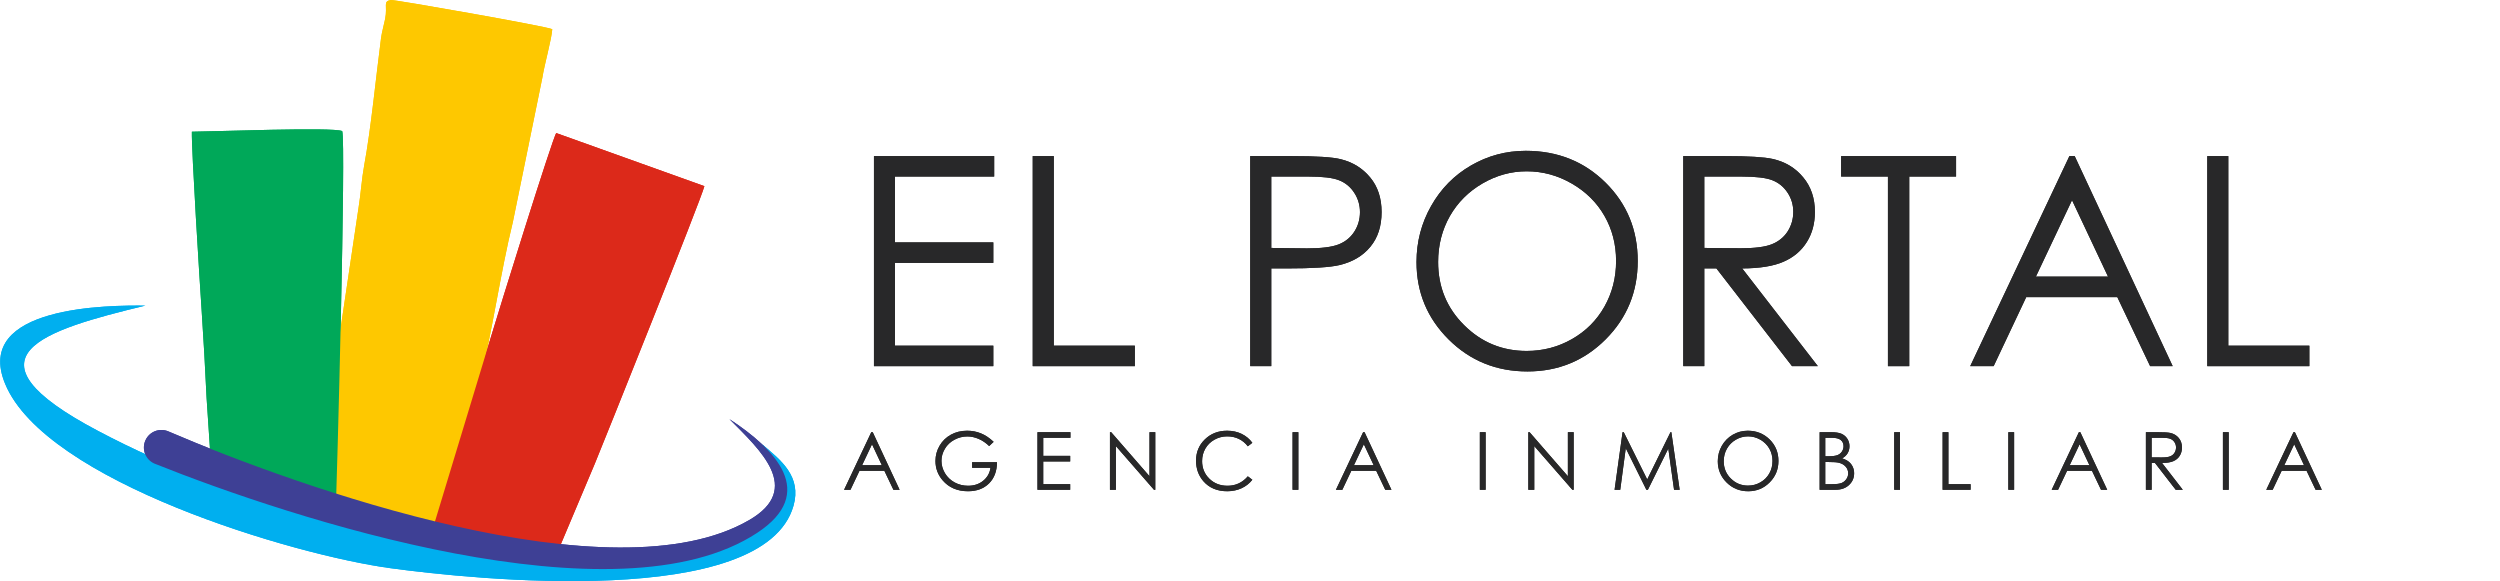 <?xml version="1.0" encoding="UTF-8"?>
<!DOCTYPE svg PUBLIC "-//W3C//DTD SVG 1.1//EN" "http://www.w3.org/Graphics/SVG/1.1/DTD/svg11.dtd">
<!-- Creator: CorelDRAW 2018 -->
<svg xmlns="http://www.w3.org/2000/svg" xml:space="preserve" width="2207px" height="513px" version="1.1" style="shape-rendering:geometricPrecision; text-rendering:geometricPrecision; image-rendering:optimizeQuality; fill-rule:evenodd; clip-rule:evenodd"
viewBox="0 0 629.48 146.34"
 xmlns:xlink="http://www.w3.org/1999/xlink">
 <defs>
  <style type="text/css">
   <![CDATA[
    .fil5 {fill:none}
    .fil4 {fill:#00AFEF}
    .fil3 {fill:#00A859}
    .fil6 {fill:#3E4095}
    .fil2 {fill:#DC291A}
    .fil1 {fill:#FEC800}
    .fil0 {fill:#282829;fill-rule:nonzero}
   ]]>
  </style>
 </defs>
 <g id="Layer_x0020_1">
  <path class="fil0" d="M219.73 108.84l6.77 14.5 -1.56 0 -2.27 -4.77 -6.28 0 -2.26 4.77 -1.61 0 6.85 -14.5 0.36 0zm-0.18 3.04l-2.5 5.28 4.98 0 -2.48 -5.28z"/>
  <path id="1" class="fil0" d="M250.18 111.27l-1.13 1.06c-0.81,-0.79 -1.7,-1.4 -2.66,-1.81 -0.97,-0.41 -1.91,-0.61 -2.83,-0.61 -1.14,0 -2.23,0.28 -3.26,0.83 -1.04,0.56 -1.84,1.32 -2.4,2.28 -0.57,0.96 -0.86,1.97 -0.86,3.04 0,1.09 0.3,2.12 0.88,3.11 0.59,0.98 1.4,1.75 2.43,2.32 1.04,0.56 2.17,0.84 3.41,0.84 1.49,0 2.76,-0.42 3.79,-1.26 1.03,-0.84 1.65,-1.93 1.84,-3.26l-4.63 0 0 -1.42 6.27 0c-0.02,2.24 -0.68,4.02 -2,5.34 -1.33,1.32 -3.09,1.98 -5.31,1.98 -2.69,0 -4.81,-0.92 -6.38,-2.75 -1.21,-1.4 -1.81,-3.03 -1.81,-4.88 0,-1.37 0.35,-2.65 1.04,-3.83 0.69,-1.19 1.64,-2.11 2.85,-2.78 1.2,-0.66 2.57,-1 4.09,-1 1.23,0 2.39,0.22 3.48,0.67 1.09,0.44 2.15,1.15 3.19,2.13z"/>
  <polygon id="2" class="fil0" points="261.22,108.84 269.52,108.84 269.52,110.25 262.67,110.25 262.67,114.8 269.46,114.8 269.46,116.21 262.67,116.21 262.67,121.93 269.46,121.93 269.46,123.34 261.22,123.34 "/>
  <polygon id="3" class="fil0" points="279.47,123.34 279.47,108.84 279.78,108.84 289.43,119.93 289.43,108.84 290.89,108.84 290.89,123.34 290.56,123.34 280.97,112.34 280.97,123.34 "/>
  <path id="4" class="fil0" d="M315.33 111.51l-1.14 0.88c-0.63,-0.82 -1.39,-1.44 -2.28,-1.87 -0.88,-0.42 -1.85,-0.63 -2.91,-0.63 -1.15,0 -2.22,0.28 -3.21,0.83 -0.99,0.56 -1.75,1.3 -2.29,2.24 -0.54,0.94 -0.82,1.99 -0.82,3.16 0,1.77 0.61,3.25 1.82,4.43 1.22,1.19 2.74,1.78 4.59,1.78 2.03,0 3.73,-0.79 5.1,-2.38l1.14 0.87c-0.72,0.92 -1.62,1.63 -2.7,2.13 -1.09,0.5 -2.29,0.76 -3.63,0.76 -2.54,0 -4.54,-0.85 -6.01,-2.54 -1.22,-1.42 -1.84,-3.15 -1.84,-5.17 0,-2.12 0.74,-3.9 2.23,-5.35 1.49,-1.45 3.36,-2.18 5.6,-2.18 1.36,0 2.58,0.27 3.67,0.8 1.09,0.54 1.99,1.28 2.68,2.24z"/>
  <polygon id="5" class="fil0" points="325.46,108.84 326.92,108.84 326.92,123.34 325.46,123.34 "/>
  <path id="6" class="fil0" d="M343.59 108.84l6.77 14.5 -1.56 0 -2.27 -4.77 -6.28 0 -2.26 4.77 -1.61 0 6.85 -14.5 0.36 0zm-0.18 3.04l-2.5 5.28 4.98 0 -2.48 -5.28z"/>
  <polygon id="7" class="fil0" points="372.62,108.84 374.08,108.84 374.08,123.34 372.62,123.34 "/>
  <polygon id="8" class="fil0" points="384.83,123.34 384.83,108.84 385.15,108.84 394.79,119.93 394.79,108.84 396.25,108.84 396.25,123.34 395.92,123.34 386.33,112.34 386.33,123.34 "/>
  <polygon id="9" class="fil0" points="406.55,123.34 408.56,108.84 408.86,108.84 414.77,120.74 420.63,108.84 420.85,108.84 422.94,123.34 421.53,123.34 420.08,112.96 414.94,123.34 414.56,123.34 409.37,112.88 407.98,123.34 "/>
  <path id="10" class="fil0" d="M440.09 108.47c2.19,0 4.03,0.74 5.51,2.2 1.48,1.47 2.22,3.27 2.22,5.41 0,2.13 -0.74,3.93 -2.22,5.41 -1.47,1.48 -3.27,2.22 -5.4,2.22 -2.15,0 -3.96,-0.74 -5.44,-2.21 -1.48,-1.47 -2.22,-3.26 -2.22,-5.35 0,-1.39 0.34,-2.68 1.01,-3.87 0.68,-1.19 1.6,-2.12 2.76,-2.8 1.16,-0.67 2.42,-1.01 3.78,-1.01zm0.06 1.42c-1.07,0 -2.09,0.28 -3.05,0.83 -0.96,0.56 -1.71,1.31 -2.25,2.26 -0.54,0.95 -0.81,2 -0.81,3.17 0,1.72 0.59,3.18 1.79,4.36 1.19,1.19 2.64,1.78 4.32,1.78 1.13,0 2.17,-0.27 3.12,-0.82 0.96,-0.54 1.71,-1.29 2.25,-2.24 0.53,-0.94 0.8,-1.99 0.8,-3.15 0,-1.15 -0.27,-2.19 -0.8,-3.12 -0.54,-0.93 -1.3,-1.68 -2.27,-2.24 -0.97,-0.55 -2.01,-0.83 -3.1,-0.83z"/>
  <path id="11" class="fil0" d="M458.19 108.84l2.86 0c1.15,0 2.04,0.13 2.65,0.4 0.62,0.28 1.11,0.7 1.47,1.26 0.36,0.56 0.54,1.19 0.54,1.88 0,0.65 -0.16,1.23 -0.47,1.76 -0.32,0.53 -0.78,0.96 -1.38,1.29 0.75,0.25 1.33,0.55 1.73,0.9 0.41,0.34 0.72,0.76 0.95,1.25 0.22,0.49 0.34,1.02 0.34,1.6 0,1.16 -0.42,2.15 -1.28,2.95 -0.85,0.81 -1.99,1.21 -3.42,1.21l-3.99 0 0 -14.5zm1.42 1.41l0 4.65 0.83 0c1.01,0 1.75,-0.1 2.23,-0.28 0.47,-0.19 0.85,-0.49 1.12,-0.89 0.28,-0.41 0.42,-0.86 0.42,-1.35 0,-0.66 -0.23,-1.18 -0.69,-1.56 -0.47,-0.38 -1.21,-0.57 -2.23,-0.57l-1.68 0zm0 6.1l0 5.58 1.8 0c1.06,0 1.84,-0.11 2.33,-0.31 0.5,-0.21 0.89,-0.54 1.19,-0.98 0.3,-0.44 0.45,-0.92 0.45,-1.43 0,-0.65 -0.21,-1.21 -0.63,-1.69 -0.42,-0.48 -1,-0.81 -1.74,-0.99 -0.49,-0.12 -1.35,-0.18 -2.58,-0.18l-0.82 0z"/>
  <polygon id="12" class="fil0" points="476.97,108.84 478.43,108.84 478.43,123.34 476.97,123.34 "/>
  <polygon id="13" class="fil0" points="489.16,108.84 490.62,108.84 490.62,121.93 496.21,121.93 496.21,123.34 489.16,123.34 "/>
  <polygon id="14" class="fil0" points="505.71,108.84 507.17,108.84 507.17,123.34 505.71,123.34 "/>
  <path id="15" class="fil0" d="M523.84 108.84l6.77 14.5 -1.56 0 -2.27 -4.77 -6.28 0 -2.26 4.77 -1.61 0 6.85 -14.5 0.36 0zm-0.18 3.04l-2.5 5.28 4.98 0 -2.48 -5.28z"/>
  <path id="16" class="fil0" d="M540.35 108.84l2.89 0c1.62,0 2.71,0.06 3.28,0.19 0.87,0.2 1.57,0.62 2.11,1.27 0.54,0.65 0.81,1.45 0.81,2.39 0,0.79 -0.19,1.48 -0.56,2.08 -0.37,0.6 -0.9,1.05 -1.6,1.36 -0.69,0.3 -1.64,0.46 -2.86,0.46l5.22 6.75 -1.78 0 -5.22 -6.75 -0.84 0 0 6.75 -1.45 0 0 -14.5zm1.45 1.41l0 4.93 2.51 0.02c0.97,0 1.69,-0.09 2.15,-0.28 0.47,-0.18 0.83,-0.47 1.09,-0.88 0.26,-0.4 0.39,-0.85 0.39,-1.36 0,-0.48 -0.13,-0.92 -0.39,-1.32 -0.27,-0.4 -0.61,-0.68 -1.04,-0.85 -0.43,-0.18 -1.14,-0.26 -2.14,-0.26l-2.57 0z"/>
  <polygon id="17" class="fil0" points="559.75,108.84 561.21,108.84 561.21,123.34 559.75,123.34 "/>
  <path id="18" class="fil0" d="M577.88 108.84l6.77 14.5 -1.56 0 -2.27 -4.77 -6.28 0 -2.26 4.77 -1.61 0 6.85 -14.5 0.36 0zm-0.18 3.04l-2.5 5.28 4.98 0 -2.48 -5.28z"/>
  <g id="_456576968">
   <path class="fil1" d="M79.36 125.48c4.16,2.77 25.52,9.47 31.53,10.57l0.97 -0.05c0.05,-0.11 0.11,-0.37 0.13,-0.31 0.31,0.8 0.22,-0.48 0.26,-0.57 0.04,-0.1 0.31,-0.81 0.31,-0.81 0.33,-1.01 0.26,-1.02 0.47,-2.15l7.72 -35.98c3.04,-11.87 5.28,-27.77 8.36,-40.27l7.44 -36.41c0.49,-3.18 2.32,-9.61 2.48,-12.15 -1.14,-0.67 -39.82,-7.49 -40.66,-7.35 -2.07,0.37 -0.77,1.41 -1.43,4.77 -0.26,1.3 -0.84,3.39 -1.02,4.75 -1.29,9.81 -2.53,22.83 -4.26,32.16 -0.63,3.38 -0.86,7.27 -1.4,10.53l-10.9 73.27z"/>
   <path class="fil2" d="M107.59 135.49c1.39,1.26 1.4,0.43 3.46,0.95 1.31,0.33 -0.33,0.19 1.69,0.51 0.6,0.09 1.6,0.1 2.24,0.13 5.46,0.27 16.28,3.44 25.11,2.58l9.67 -22.93c2.09,-5.04 26.83,-66.7 27.58,-69.85l-37.3 -13.37c-0.84,0.88 -14.85,45.94 -16.32,50.91l-15.14 49.91c-0.69,1.68 0.17,0.75 -0.99,1.16z"/>
   <path class="fil3" d="M53.46 122.55c1.49,0.32 0.97,0.35 2.18,-0.01 1.03,-0.31 -0.6,-0.43 2.04,-0.52 1.18,-0.05 3.75,-0.12 4.84,0.03 0.92,0.11 2.64,0.82 3.65,1.16l4.9 2.16c0.08,0.04 0.17,0.1 0.26,0.13 2.06,0.84 0.47,-0.71 3.82,1.43l4.85 2.24c2.62,1.14 2.15,1.43 4.41,1.47 0.45,-9.53 2.71,-95.15 1.72,-97.63 -2.3,-1.06 -32.59,0.14 -37.86,0.16 -0.12,4.41 1.99,38.07 2.45,44.83 0.5,7.44 0.91,14.9 1.26,22.24l1.48 22.31z"/>
   <g>
    <path class="fil4" d="M36.57 76.96c-25.87,6.23 -47.4,12.84 -11.92,31.56 36.4,19.22 65.4,22.84 105.14,29.1 9.55,0.9 76.96,5.52 65.11,-20.25l-2.98 -5.44c4.77,3.98 9.94,8.1 7.86,15.44 -7.46,26.22 -80.82,18.53 -101.41,15.73 -24.74,-3.36 -86.96,-21.91 -97.12,-46.42 -8.19,-19.73 26.3,-19.82 35.32,-19.72z"/>
   </g>
   <path class="fil5" d="M36.57 76.96c-44.6,2.37 -39.42,21.22 -13.78,35.03 41.06,22.12 60.94,24.06 106.42,30.1 27.24,3.46 89.29,-3.38 62.71,-30.16"/>
   <g>
    <path class="fil6" d="M42.42 108.67c32.44,13.92 111.83,42.33 146.24,22.28 13.56,-7.89 2.66,-17.67 -5.02,-25.41 11.58,7.56 22.28,18.58 7.01,28.64 -35.29,23.26 -117.35,-3.62 -151.85,-17.45 -2.23,-1 -3.22,-3.62 -2.22,-5.84 1,-2.23 3.61,-3.22 5.84,-2.22z"/>
   </g>
   <path class="fil5" d="M40.61 112.7c106.52,47.9 188.79,24.2 143.03,-7.16"/>
  </g>
  <polygon class="fil0" points="220.04,39.31 250.32,39.31 250.32,44.46 225.34,44.46 225.34,61.04 250.1,61.04 250.1,66.2 225.34,66.2 225.34,87.05 250.1,87.05 250.1,92.21 220.04,92.21 "/>
  <polygon id="1" class="fil0" points="260.02,39.31 265.33,39.31 265.33,87.05 285.74,87.05 285.74,92.21 260.02,92.21 "/>
  <path id="2" class="fil0" d="M314.8 39.31l10.55 0c6.04,0 10.13,0.25 12.24,0.78 3.02,0.75 5.49,2.27 7.41,4.59 1.92,2.31 2.88,5.22 2.88,8.72 0,3.53 -0.93,6.43 -2.81,8.72 -1.87,2.29 -4.45,3.82 -7.73,4.62 -2.4,0.58 -6.88,0.86 -13.46,0.86l-3.78 0 0 24.61 -5.3 0 0 -52.9zm5.3 5.15l0 17.98 8.97 0.11c3.62,0 6.27,-0.33 7.96,-0.99 1.68,-0.66 3,-1.72 3.96,-3.19 0.96,-1.48 1.44,-3.14 1.44,-4.95 0,-1.77 -0.48,-3.41 -1.44,-4.88 -0.96,-1.47 -2.23,-2.52 -3.81,-3.14 -1.57,-0.63 -4.13,-0.94 -7.72,-0.94l-9.36 0z"/>
  <path id="3" class="fil0" d="M384.18 37.98c8.01,0 14.71,2.68 20.11,8.02 5.39,5.34 8.09,11.92 8.09,19.73 0,7.75 -2.69,14.32 -8.07,19.72 -5.39,5.39 -11.95,8.09 -19.7,8.09 -7.83,0 -14.45,-2.69 -19.85,-8.06 -5.39,-5.36 -8.09,-11.86 -8.09,-19.49 0,-5.08 1.23,-9.79 3.69,-14.13 2.45,-4.34 5.8,-7.74 10.05,-10.2 4.24,-2.45 8.83,-3.68 13.77,-3.68zm0.23 5.16c-3.9,0 -7.61,1.02 -11.12,3.06 -3.5,2.03 -6.24,4.77 -8.22,8.22 -1.96,3.47 -2.95,7.31 -2.95,11.56 0,6.28 2.18,11.58 6.54,15.9 4.36,4.34 9.61,6.5 15.75,6.5 4.12,0 7.91,-0.99 11.4,-2.98 3.5,-1.99 6.23,-4.72 8.18,-8.17 1.95,-3.45 2.94,-7.28 2.94,-11.51 0,-4.2 -0.99,-7.99 -2.94,-11.38 -1.95,-3.39 -4.72,-6.11 -8.26,-8.14 -3.55,-2.04 -7.32,-3.06 -11.32,-3.06z"/>
  <path id="4" class="fil0" d="M423.85 39.31l10.56 0c5.88,0 9.87,0.24 11.96,0.72 3.16,0.71 5.71,2.25 7.67,4.62 1.98,2.36 2.96,5.27 2.96,8.72 0,2.87 -0.67,5.4 -2.03,7.57 -1.36,2.19 -3.3,3.84 -5.83,4.95 -2.51,1.12 -6,1.69 -10.45,1.71l19.05 24.61 -6.5 0 -19.04 -24.61 -3.05 0 0 24.61 -5.3 0 0 -52.9zm5.3 5.15l0 17.98 9.14 0.08c3.55,0 6.16,-0.33 7.86,-1.01 1.69,-0.68 3.02,-1.74 3.98,-3.22 0.94,-1.47 1.42,-3.12 1.42,-4.95 0,-1.77 -0.48,-3.39 -1.45,-4.84 -0.96,-1.45 -2.22,-2.48 -3.79,-3.1 -1.56,-0.63 -4.17,-0.94 -7.8,-0.94l-9.36 0z"/>
  <polygon id="5" class="fil0" points="463.6,44.46 463.6,39.31 492.55,39.31 492.55,44.46 480.76,44.46 480.76,92.21 475.39,92.21 475.39,44.46 "/>
  <path id="6" class="fil0" d="M522.42 39.31l24.68 52.9 -5.68 0 -8.27 -17.39 -22.93 0 -8.21 17.39 -5.9 0 24.98 -52.9 1.33 0zm-0.67 11.1l-9.1 19.25 18.17 0 -9.07 -19.25z"/>
  <polygon id="7" class="fil0" points="555.81,39.31 561.11,39.31 561.11,87.05 581.52,87.05 581.52,92.21 555.81,92.21 "/>
  <path class="fil0" d="M219.73 108.84l6.77 14.5 -1.56 0 -2.27 -4.77 -6.28 0 -2.26 4.77 -1.61 0 6.85 -14.5 0.36 0zm-0.18 3.04l-2.5 5.28 4.98 0 -2.48 -5.28z"/>
  <path id="1" class="fil0" d="M250.18 111.27l-1.13 1.06c-0.81,-0.79 -1.7,-1.4 -2.66,-1.81 -0.97,-0.41 -1.91,-0.61 -2.83,-0.61 -1.14,0 -2.23,0.28 -3.26,0.83 -1.04,0.56 -1.84,1.32 -2.4,2.28 -0.57,0.96 -0.86,1.97 -0.86,3.04 0,1.09 0.3,2.12 0.88,3.11 0.59,0.98 1.4,1.75 2.43,2.32 1.04,0.56 2.17,0.84 3.41,0.84 1.49,0 2.76,-0.42 3.79,-1.26 1.03,-0.84 1.65,-1.93 1.84,-3.26l-4.63 0 0 -1.42 6.27 0c-0.02,2.24 -0.68,4.02 -2,5.34 -1.33,1.32 -3.09,1.98 -5.31,1.98 -2.69,0 -4.81,-0.92 -6.38,-2.75 -1.21,-1.4 -1.81,-3.03 -1.81,-4.88 0,-1.37 0.35,-2.65 1.04,-3.83 0.69,-1.19 1.64,-2.11 2.85,-2.78 1.2,-0.66 2.57,-1 4.09,-1 1.23,0 2.39,0.22 3.48,0.67 1.09,0.44 2.15,1.15 3.19,2.13z"/>
  <polygon id="2" class="fil0" points="261.22,108.84 269.52,108.84 269.52,110.25 262.67,110.25 262.67,114.8 269.46,114.8 269.46,116.21 262.67,116.21 262.67,121.93 269.46,121.93 269.46,123.34 261.22,123.34 "/>
  <polygon id="3" class="fil0" points="279.47,123.34 279.47,108.84 279.78,108.84 289.43,119.93 289.43,108.84 290.89,108.84 290.89,123.34 290.56,123.34 280.97,112.34 280.97,123.34 "/>
  <path id="4" class="fil0" d="M315.33 111.51l-1.14 0.88c-0.63,-0.82 -1.39,-1.44 -2.28,-1.87 -0.88,-0.42 -1.85,-0.63 -2.91,-0.63 -1.15,0 -2.22,0.28 -3.21,0.83 -0.99,0.56 -1.75,1.3 -2.29,2.24 -0.54,0.94 -0.82,1.99 -0.82,3.16 0,1.77 0.61,3.25 1.82,4.43 1.22,1.19 2.74,1.78 4.59,1.78 2.03,0 3.73,-0.79 5.1,-2.38l1.14 0.87c-0.72,0.92 -1.62,1.63 -2.7,2.13 -1.09,0.5 -2.29,0.76 -3.63,0.76 -2.54,0 -4.54,-0.85 -6.01,-2.54 -1.22,-1.42 -1.84,-3.15 -1.84,-5.17 0,-2.12 0.74,-3.9 2.23,-5.35 1.49,-1.45 3.36,-2.18 5.6,-2.18 1.36,0 2.58,0.27 3.67,0.8 1.09,0.54 1.99,1.28 2.68,2.24z"/>
  <polygon id="5" class="fil0" points="325.46,108.84 326.92,108.84 326.92,123.34 325.46,123.34 "/>
  <path id="6" class="fil0" d="M343.59 108.84l6.77 14.5 -1.56 0 -2.27 -4.77 -6.28 0 -2.26 4.77 -1.61 0 6.85 -14.5 0.36 0zm-0.18 3.04l-2.5 5.28 4.98 0 -2.48 -5.28z"/>
  <polygon id="7" class="fil0" points="372.62,108.84 374.08,108.84 374.08,123.34 372.62,123.34 "/>
  <polygon id="8" class="fil0" points="384.83,123.34 384.83,108.84 385.15,108.84 394.79,119.93 394.79,108.84 396.25,108.84 396.25,123.34 395.92,123.34 386.33,112.34 386.33,123.34 "/>
  <polygon id="9" class="fil0" points="406.55,123.34 408.56,108.84 408.86,108.84 414.77,120.74 420.63,108.84 420.85,108.84 422.94,123.34 421.53,123.34 420.08,112.96 414.94,123.34 414.56,123.34 409.37,112.88 407.98,123.34 "/>
  <path id="10" class="fil0" d="M440.09 108.47c2.19,0 4.03,0.74 5.51,2.2 1.48,1.47 2.22,3.27 2.22,5.41 0,2.13 -0.74,3.93 -2.22,5.41 -1.47,1.48 -3.27,2.22 -5.4,2.22 -2.15,0 -3.96,-0.74 -5.44,-2.21 -1.48,-1.47 -2.22,-3.26 -2.22,-5.35 0,-1.39 0.34,-2.68 1.01,-3.87 0.68,-1.19 1.6,-2.12 2.76,-2.8 1.16,-0.67 2.42,-1.01 3.78,-1.01zm0.06 1.42c-1.07,0 -2.09,0.28 -3.05,0.83 -0.96,0.56 -1.71,1.31 -2.25,2.26 -0.54,0.95 -0.81,2 -0.81,3.17 0,1.72 0.59,3.18 1.79,4.36 1.19,1.19 2.64,1.78 4.32,1.78 1.13,0 2.17,-0.27 3.12,-0.82 0.96,-0.54 1.71,-1.29 2.25,-2.24 0.53,-0.94 0.8,-1.99 0.8,-3.15 0,-1.15 -0.27,-2.19 -0.8,-3.12 -0.54,-0.93 -1.3,-1.68 -2.27,-2.24 -0.97,-0.55 -2.01,-0.83 -3.1,-0.83z"/>
  <path id="11" class="fil0" d="M458.19 108.84l2.86 0c1.15,0 2.04,0.13 2.65,0.4 0.62,0.28 1.11,0.7 1.47,1.26 0.36,0.56 0.54,1.19 0.54,1.88 0,0.65 -0.16,1.23 -0.47,1.76 -0.32,0.53 -0.78,0.96 -1.38,1.29 0.75,0.25 1.33,0.55 1.73,0.9 0.41,0.34 0.72,0.76 0.95,1.25 0.22,0.49 0.34,1.02 0.34,1.6 0,1.16 -0.42,2.15 -1.28,2.95 -0.85,0.81 -1.99,1.21 -3.42,1.21l-3.99 0 0 -14.5zm1.42 1.41l0 4.65 0.83 0c1.01,0 1.75,-0.1 2.23,-0.28 0.47,-0.19 0.85,-0.49 1.12,-0.89 0.28,-0.41 0.42,-0.86 0.42,-1.35 0,-0.66 -0.23,-1.18 -0.69,-1.56 -0.47,-0.38 -1.21,-0.57 -2.23,-0.57l-1.68 0zm0 6.1l0 5.58 1.8 0c1.06,0 1.84,-0.11 2.33,-0.31 0.5,-0.21 0.89,-0.54 1.19,-0.98 0.3,-0.44 0.45,-0.92 0.45,-1.43 0,-0.65 -0.21,-1.21 -0.63,-1.69 -0.42,-0.48 -1,-0.81 -1.74,-0.99 -0.49,-0.12 -1.35,-0.18 -2.58,-0.18l-0.82 0z"/>
  <polygon id="12" class="fil0" points="476.97,108.84 478.43,108.84 478.43,123.34 476.97,123.34 "/>
  <polygon id="13" class="fil0" points="489.16,108.84 490.62,108.84 490.62,121.93 496.21,121.93 496.21,123.34 489.16,123.34 "/>
  <polygon id="14" class="fil0" points="505.71,108.84 507.17,108.84 507.17,123.34 505.71,123.34 "/>
  <path id="15" class="fil0" d="M523.84 108.84l6.77 14.5 -1.56 0 -2.27 -4.77 -6.28 0 -2.26 4.77 -1.61 0 6.85 -14.5 0.36 0zm-0.18 3.04l-2.5 5.28 4.98 0 -2.48 -5.28z"/>
  <path id="16" class="fil0" d="M540.35 108.84l2.89 0c1.62,0 2.71,0.06 3.28,0.19 0.87,0.2 1.57,0.62 2.11,1.27 0.54,0.65 0.81,1.45 0.81,2.39 0,0.79 -0.19,1.48 -0.56,2.08 -0.37,0.6 -0.9,1.05 -1.6,1.36 -0.69,0.3 -1.64,0.46 -2.86,0.46l5.22 6.75 -1.78 0 -5.22 -6.75 -0.84 0 0 6.75 -1.45 0 0 -14.5zm1.45 1.41l0 4.93 2.51 0.02c0.97,0 1.69,-0.09 2.15,-0.28 0.47,-0.18 0.83,-0.47 1.09,-0.88 0.26,-0.4 0.39,-0.85 0.39,-1.36 0,-0.48 -0.13,-0.92 -0.39,-1.32 -0.27,-0.4 -0.61,-0.68 -1.04,-0.85 -0.43,-0.18 -1.14,-0.26 -2.14,-0.26l-2.57 0z"/>
  <polygon id="17" class="fil0" points="559.75,108.84 561.21,108.84 561.21,123.34 559.75,123.34 "/>
  <path id="18" class="fil0" d="M577.88 108.84l6.77 14.5 -1.56 0 -2.27 -4.77 -6.28 0 -2.26 4.77 -1.61 0 6.85 -14.5 0.36 0zm-0.18 3.04l-2.5 5.28 4.98 0 -2.48 -5.28z"/>
  <g id="_455954208">
   <path class="fil1" d="M79.36 125.48c4.16,2.77 25.52,9.47 31.53,10.57l0.97 -0.05c0.05,-0.11 0.11,-0.37 0.13,-0.31 0.31,0.8 0.22,-0.48 0.26,-0.57 0.04,-0.1 0.31,-0.81 0.31,-0.81 0.33,-1.01 0.26,-1.02 0.47,-2.15l7.72 -35.98c3.04,-11.87 5.28,-27.77 8.36,-40.27l7.44 -36.41c0.49,-3.18 2.32,-9.61 2.48,-12.15 -1.14,-0.67 -39.82,-7.49 -40.66,-7.35 -2.07,0.37 -0.77,1.41 -1.43,4.77 -0.26,1.3 -0.84,3.39 -1.02,4.75 -1.29,9.81 -2.53,22.83 -4.26,32.16 -0.63,3.38 -0.86,7.27 -1.4,10.53l-10.9 73.27z"/>
   <path class="fil2" d="M107.59 135.49c1.39,1.26 1.4,0.43 3.46,0.95 1.31,0.33 -0.33,0.19 1.69,0.51 0.6,0.09 1.6,0.1 2.24,0.13 5.46,0.27 16.28,3.44 25.11,2.58l9.67 -22.93c2.09,-5.04 26.83,-66.7 27.58,-69.85l-37.3 -13.37c-0.84,0.88 -14.85,45.94 -16.32,50.91l-15.14 49.91c-0.69,1.68 0.17,0.75 -0.99,1.16z"/>
   <path class="fil3" d="M53.46 122.55c1.49,0.32 0.97,0.35 2.18,-0.01 1.03,-0.31 -0.6,-0.43 2.04,-0.52 1.18,-0.05 3.75,-0.12 4.84,0.03 0.92,0.11 2.64,0.82 3.65,1.16l4.9 2.16c0.08,0.04 0.17,0.1 0.26,0.13 2.06,0.84 0.47,-0.71 3.82,1.43l4.85 2.24c2.62,1.14 2.15,1.43 4.41,1.47 0.45,-9.53 2.71,-95.15 1.72,-97.63 -2.3,-1.06 -32.59,0.14 -37.86,0.16 -0.12,4.41 1.99,38.07 2.45,44.83 0.5,7.44 0.91,14.9 1.26,22.24l1.48 22.31z"/>
   <g>
    <path class="fil4" d="M36.57 76.96c-25.87,6.23 -47.4,12.84 -11.92,31.56 36.4,19.22 65.4,22.84 105.14,29.1 9.55,0.9 76.96,5.52 65.11,-20.25l-2.98 -5.44c4.77,3.98 9.94,8.1 7.86,15.44 -7.46,26.22 -80.82,18.53 -101.41,15.73 -24.74,-3.36 -86.96,-21.91 -97.12,-46.42 -8.19,-19.73 26.3,-19.82 35.32,-19.72z"/>
   </g>
   <path class="fil5" d="M36.57 76.96c-44.6,2.37 -39.42,21.22 -13.78,35.03 41.06,22.12 60.94,24.06 106.42,30.1 27.24,3.46 89.29,-3.38 62.71,-30.16"/>
   <g>
    <path class="fil6" d="M42.42 108.67c32.44,13.92 111.83,42.33 146.24,22.28 13.56,-7.89 2.66,-17.67 -5.02,-25.41 11.58,7.56 22.28,18.58 7.01,28.64 -35.29,23.26 -117.35,-3.62 -151.85,-17.45 -2.23,-1 -3.22,-3.62 -2.22,-5.84 1,-2.23 3.61,-3.22 5.84,-2.22z"/>
   </g>
   <path class="fil5" d="M40.61 112.7c106.52,47.9 188.79,24.2 143.03,-7.16"/>
  </g>
  <polygon class="fil0" points="220.04,39.31 250.32,39.31 250.32,44.46 225.34,44.46 225.34,61.04 250.1,61.04 250.1,66.2 225.34,66.2 225.34,87.05 250.1,87.05 250.1,92.21 220.04,92.21 "/>
  <polygon id="1" class="fil0" points="260.02,39.31 265.33,39.31 265.33,87.05 285.74,87.05 285.74,92.21 260.02,92.21 "/>
  <path id="2" class="fil0" d="M314.8 39.31l10.55 0c6.04,0 10.13,0.25 12.24,0.78 3.02,0.75 5.49,2.27 7.41,4.59 1.92,2.31 2.88,5.22 2.88,8.72 0,3.53 -0.93,6.43 -2.81,8.72 -1.87,2.29 -4.45,3.82 -7.73,4.62 -2.4,0.58 -6.88,0.86 -13.46,0.86l-3.78 0 0 24.61 -5.3 0 0 -52.9zm5.3 5.15l0 17.98 8.97 0.11c3.62,0 6.27,-0.33 7.96,-0.99 1.68,-0.66 3,-1.72 3.96,-3.19 0.96,-1.48 1.44,-3.14 1.44,-4.95 0,-1.77 -0.48,-3.41 -1.44,-4.88 -0.96,-1.47 -2.23,-2.52 -3.81,-3.14 -1.57,-0.63 -4.13,-0.94 -7.72,-0.94l-9.36 0z"/>
  <path id="3" class="fil0" d="M384.18 37.98c8.01,0 14.71,2.68 20.11,8.02 5.39,5.34 8.09,11.92 8.09,19.73 0,7.75 -2.69,14.32 -8.07,19.72 -5.39,5.39 -11.95,8.09 -19.7,8.09 -7.83,0 -14.45,-2.69 -19.85,-8.06 -5.39,-5.36 -8.09,-11.86 -8.09,-19.49 0,-5.08 1.23,-9.79 3.69,-14.13 2.45,-4.34 5.8,-7.74 10.05,-10.2 4.24,-2.45 8.83,-3.68 13.77,-3.68zm0.23 5.16c-3.9,0 -7.61,1.02 -11.12,3.06 -3.5,2.03 -6.24,4.77 -8.22,8.22 -1.96,3.47 -2.95,7.31 -2.95,11.56 0,6.28 2.18,11.58 6.54,15.9 4.36,4.34 9.61,6.5 15.75,6.5 4.12,0 7.91,-0.99 11.4,-2.98 3.5,-1.99 6.23,-4.72 8.18,-8.17 1.95,-3.45 2.94,-7.28 2.94,-11.51 0,-4.2 -0.99,-7.99 -2.94,-11.38 -1.95,-3.39 -4.72,-6.11 -8.26,-8.14 -3.55,-2.04 -7.32,-3.06 -11.32,-3.06z"/>
  <path id="4" class="fil0" d="M423.85 39.31l10.56 0c5.88,0 9.87,0.24 11.96,0.72 3.16,0.71 5.71,2.25 7.67,4.62 1.98,2.36 2.96,5.27 2.96,8.72 0,2.87 -0.67,5.4 -2.03,7.57 -1.36,2.19 -3.3,3.84 -5.83,4.95 -2.51,1.12 -6,1.69 -10.45,1.71l19.05 24.61 -6.5 0 -19.04 -24.61 -3.05 0 0 24.61 -5.3 0 0 -52.9zm5.3 5.15l0 17.98 9.14 0.08c3.55,0 6.16,-0.33 7.86,-1.01 1.69,-0.68 3.02,-1.74 3.98,-3.22 0.94,-1.47 1.42,-3.12 1.42,-4.95 0,-1.77 -0.48,-3.39 -1.45,-4.84 -0.96,-1.45 -2.22,-2.48 -3.79,-3.1 -1.56,-0.63 -4.17,-0.94 -7.8,-0.94l-9.36 0z"/>
  <polygon id="5" class="fil0" points="463.6,44.46 463.6,39.31 492.55,39.31 492.55,44.46 480.76,44.46 480.76,92.21 475.39,92.21 475.39,44.46 "/>
  <path id="6" class="fil0" d="M522.42 39.31l24.68 52.9 -5.68 0 -8.27 -17.39 -22.93 0 -8.21 17.39 -5.9 0 24.98 -52.9 1.33 0zm-0.67 11.1l-9.1 19.25 18.17 0 -9.07 -19.25z"/>
  <polygon id="7" class="fil0" points="555.81,39.31 561.11,39.31 561.11,87.05 581.52,87.05 581.52,92.21 555.81,92.21 "/>
 </g>
</svg>

